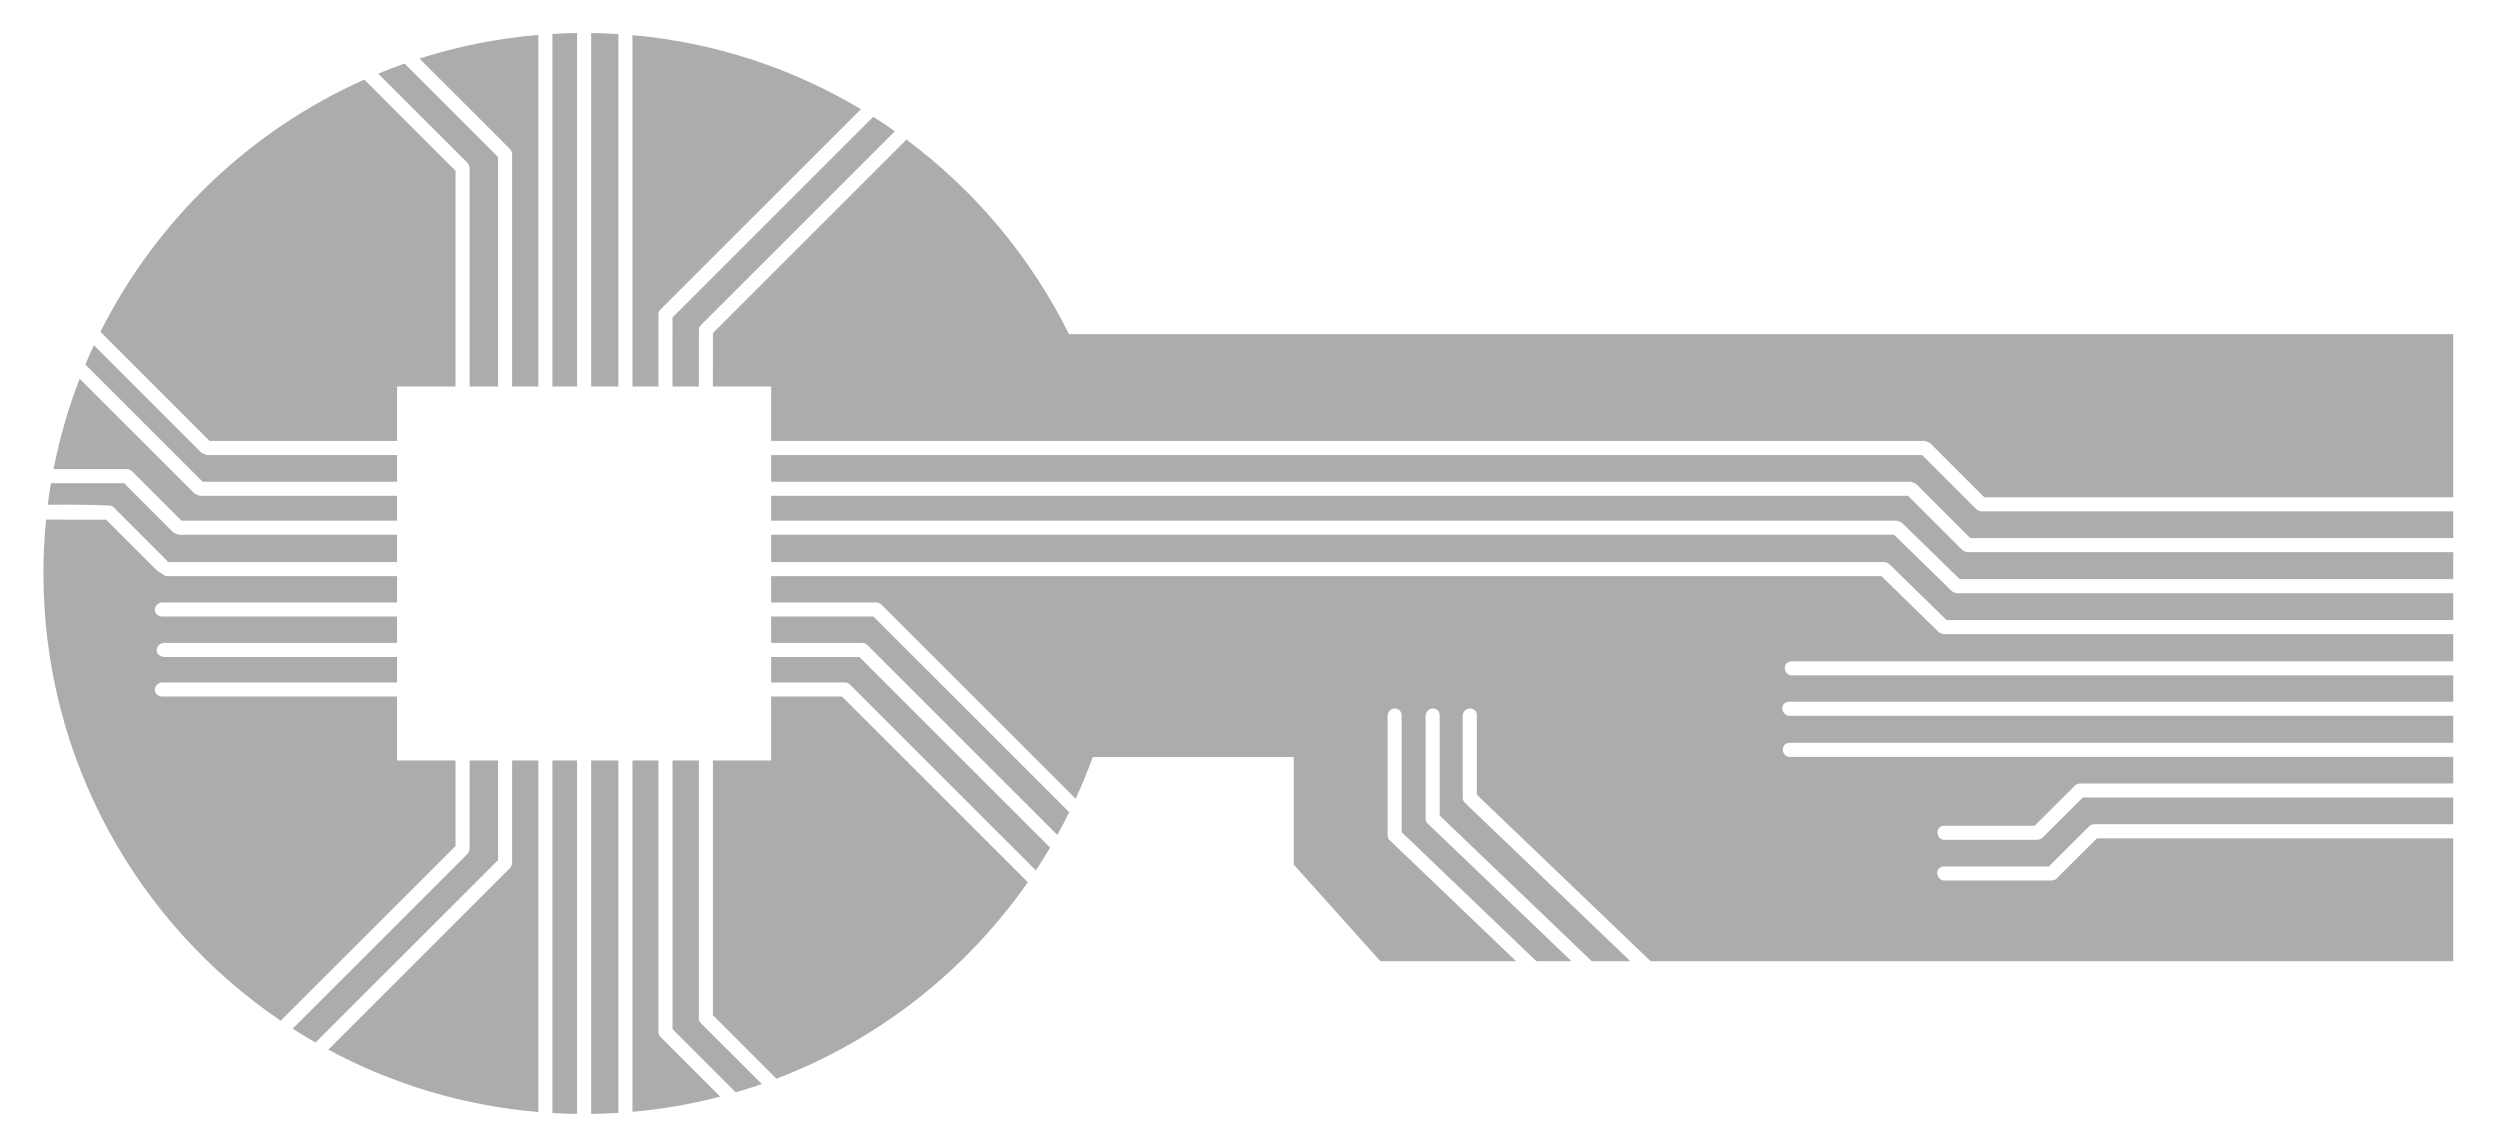 <?xml version="1.0" encoding="UTF-8" standalone="no"?>
<!DOCTYPE svg PUBLIC "-//W3C//DTD SVG 1.1//EN" "http://www.w3.org/Graphics/SVG/1.1/DTD/svg11.dtd">
<svg width="100%" height="100%" viewBox="0 0 629 287" version="1.1" xmlns="http://www.w3.org/2000/svg" xmlns:xlink="http://www.w3.org/1999/xlink" xml:space="preserve" xmlns:serif="http://www.serif.com/" style="fill-rule:evenodd;clip-rule:evenodd;stroke-linejoin:round;stroke-miterlimit:2;">
    <!-- This illustration is by @inorganik. Enjoy -->
    <g id="Artboard1" transform="matrix(0.98,0,0,1.036,0,0)">
        <rect x="0" y="0" width="642" height="277" style="fill:none;"/>
        <g transform="matrix(1.194,0,0,1.129,-47.266,-31.558)">
            <path d="M163.669,191.528L163.669,267.559C161.893,267.537 160.126,267.474 158.369,267.372L158.369,191.528L163.669,191.528ZM172.548,191.528L172.548,267.339C170.611,267.46 168.66,267.534 166.698,267.559L166.698,191.528L172.548,191.528ZM155.341,191.528L155.341,267.157C139.113,265.794 123.829,261.092 110.179,253.74L149.259,214.66C149.517,214.346 149.664,213.985 149.703,213.59L149.703,191.528L155.341,191.528ZM181.166,191.528L181.166,249.941C181.209,250.597 181.368,250.736 181.609,251.011L194.446,263.848C188.337,265.435 182.032,266.537 175.577,267.11L175.577,191.528L181.166,191.528ZM189.854,191.528L189.854,246.965C189.879,247.348 189.812,247.482 190.298,248.036L203.395,261.133C201.548,261.776 199.68,262.374 197.793,262.925L184.194,249.313L184.194,191.528L189.854,191.528ZM205.402,177.783L220.644,177.783L260.589,217.729C247.322,236.742 228.519,251.611 206.526,259.991L192.883,246.338L192.883,191.528L205.402,191.528L205.402,177.783ZM146.674,191.528L146.674,212.962L107.427,252.21C105.765,251.256 104.13,250.263 102.521,249.231L140.12,211.632C140.317,211.412 140.435,211.164 140.486,210.912C140.524,210.803 140.551,210.686 140.564,210.561L140.564,191.528L146.674,191.528ZM137.535,191.528L137.535,209.934L99.942,247.527C69.16,226.603 48.924,191.301 48.924,151.309C48.924,147.401 49.117,143.538 49.495,139.729L62.396,139.732L73.299,150.636C73.459,150.78 73.621,150.884 73.782,150.951L73.781,150.955L75.18,151.889L124.965,151.889L124.965,157.546L74.37,157.546C73.224,157.675 72.568,158.809 73.006,159.717C73.363,160.46 74.354,160.572 74.37,160.574L124.965,160.574L124.965,166.244L74.773,166.244C73.626,166.374 72.971,167.508 73.408,168.416C73.766,169.158 74.757,169.271 74.773,169.273L124.965,169.273L124.965,174.755L74.37,174.755C73.224,174.884 72.568,176.018 73.006,176.926C73.363,177.669 74.354,177.782 74.37,177.783L124.965,177.783L124.965,191.528L137.535,191.528ZM205.402,151.889L444.135,151.889L456.464,163.928C456.947,164.245 456.954,164.247 457.522,164.359L567.083,164.359L567.083,170.212L424.743,170.212C422.692,170.415 423.109,173.079 424.743,173.241L567.083,173.241L567.083,178.905L424.246,178.905C422.059,179.121 422.652,181.775 424.246,181.933L567.083,181.933L567.083,187.736L424.258,187.736C422.364,187.923 422.631,190.604 424.258,190.765L567.083,190.765L567.083,196.483L486.796,196.483C486.474,196.508 486.176,196.606 485.906,196.772L477.083,205.568L457.538,205.568C455.606,205.729 455.886,208.46 457.538,208.597L477.71,208.597C478.032,208.571 478.33,208.473 478.6,208.308L487.423,199.511L567.083,199.511L567.083,205.251L489.846,205.251C489.524,205.276 489.226,205.374 488.956,205.54L480.133,214.336L457.56,214.336C455.374,214.518 455.922,217.229 457.56,217.365L480.76,217.365C481.082,217.339 481.38,217.241 481.65,217.076L490.473,208.279L567.083,208.279L567.083,234.717L394.513,234.717L357.136,198.902L357.136,181.862C357.085,181.061 356.911,180.633 355.905,180.374C354.907,180.248 354.164,180.955 354.107,181.862L354.107,199.549C354.144,200.189 354.308,200.356 354.574,200.642L390.148,234.717L381.85,234.717L349.148,203.378L349.148,181.863C349.098,181.04 348.868,180.552 347.816,180.359C346.865,180.302 346.172,180.991 346.119,181.863L346.119,204.025C346.156,204.666 346.32,204.832 346.586,205.118L377.487,234.717L369.941,234.717L340.974,206.959L340.974,181.863C340.912,180.873 340.431,180.552 339.744,180.375C338.745,180.249 338.003,180.956 337.946,181.863L337.946,207.605C337.983,208.246 338.146,208.412 338.412,208.699L365.575,234.717L336.404,234.717L317.772,213.943L317.772,190.801L274.552,190.801C273.449,193.853 272.221,196.845 270.875,199.772L229.093,157.989C228.664,157.637 228.497,157.629 228.318,157.575L228.022,157.546L205.402,157.546L205.402,151.889ZM205.402,169.273L224.375,169.273L265.379,210.277C264.399,211.937 263.379,213.571 262.32,215.177L222.342,175.198C222.197,175.079 222.098,174.945 221.566,174.784L221.271,174.755L205.402,174.755L205.402,169.273ZM205.402,160.574L227.395,160.574L269.493,202.672C268.679,204.321 267.826,205.949 266.937,207.552L226.073,166.688C225.928,166.569 225.829,166.435 225.298,166.273L225.002,166.244L205.402,166.244L205.402,160.574ZM205.402,142.979L446.839,142.979L459.279,155.124C459.763,155.441 459.769,155.443 460.337,155.555L567.083,155.555L567.083,161.33L458.138,161.33L445.81,149.292L445.323,148.973L444.752,148.861L205.402,148.861L205.402,142.979ZM205.402,134.602L449.858,134.602L461.528,146.273C462.017,146.599 462.024,146.602 462.599,146.716L567.083,146.716L567.083,152.526L460.954,152.526L448.514,140.381L447.456,139.951L205.402,139.951L205.402,134.602ZM124.965,148.861L75.678,148.861C75.622,148.732 75.544,148.608 75.441,148.494L64.094,137.147C63.835,136.913 63.731,136.794 63.172,136.711C58.737,136.493 54.297,136.484 49.856,136.533C50.054,134.976 50.282,133.429 50.542,131.892L66.263,131.892L76.906,142.536L77.977,142.979L124.965,142.979L124.965,148.861ZM205.402,125.835L452.886,125.835L464.557,137.506C465.045,137.832 465.052,137.835 465.628,137.949L567.083,137.949L567.083,143.688L463.226,143.688L451.556,132.017L450.485,131.574L205.402,131.574L205.402,125.835ZM124.965,139.951L78.604,139.951L67.961,129.307L67.47,128.979C67.277,128.94 67.083,128.902 66.89,128.864L51.093,128.864C52.407,122.159 54.298,115.66 56.711,109.42L81.45,134.159L82.521,134.602L124.965,134.602L124.965,139.951ZM192.872,111.091L192.883,99.588L234.488,57.983C249.194,68.925 261.229,83.26 269.433,99.825L567.083,99.825L567.083,134.921L466.255,134.921L454.584,123.25L453.514,122.807L205.402,122.807L205.402,111.091L192.872,111.091ZM124.965,131.574L83.148,131.574L57.943,106.368C58.53,104.969 59.145,103.583 59.785,102.212L82.964,125.392L84.035,125.835L124.965,125.835L124.965,131.574ZM124.965,122.807L84.662,122.807L61.182,99.326C73.217,75.316 93.323,56.041 117.932,45.069L137.535,64.7L137.535,111.091L124.965,111.091L124.965,122.807ZM140.564,111.091L140.564,64.073C140.524,63.668 140.372,63.309 140.12,63.002L120.909,43.791C122.774,43.021 124.663,42.299 126.574,41.625L146.674,61.725L146.674,111.091L140.564,111.091ZM155.341,111.091L149.703,111.091L149.703,61.098C149.663,60.692 149.511,60.334 149.259,60.027L129.78,40.548C137.946,37.936 146.503,36.204 155.341,35.462L155.341,111.091ZM163.669,111.091L158.369,111.091L158.369,35.247C160.126,35.145 161.893,35.082 163.669,35.06L163.669,111.091ZM166.698,111.091L166.698,35.06C168.66,35.085 170.61,35.159 172.548,35.28L172.548,111.091L166.698,111.091ZM175.577,111.091L175.577,35.509C193.41,37.092 210.091,42.709 224.7,51.44L181.609,94.53C181.356,94.819 181.214,94.866 181.166,95.601L181.166,111.091L175.577,111.091ZM184.182,111.091L184.194,96.228L227.35,53.072C228.927,54.073 230.479,55.111 232.004,56.184L190.298,97.89C189.864,98.385 189.878,98.596 189.854,98.961L189.854,111.091L184.182,111.091Z" style="fill:rgb(172,172,172);"/>
        </g>
    </g>
</svg>

